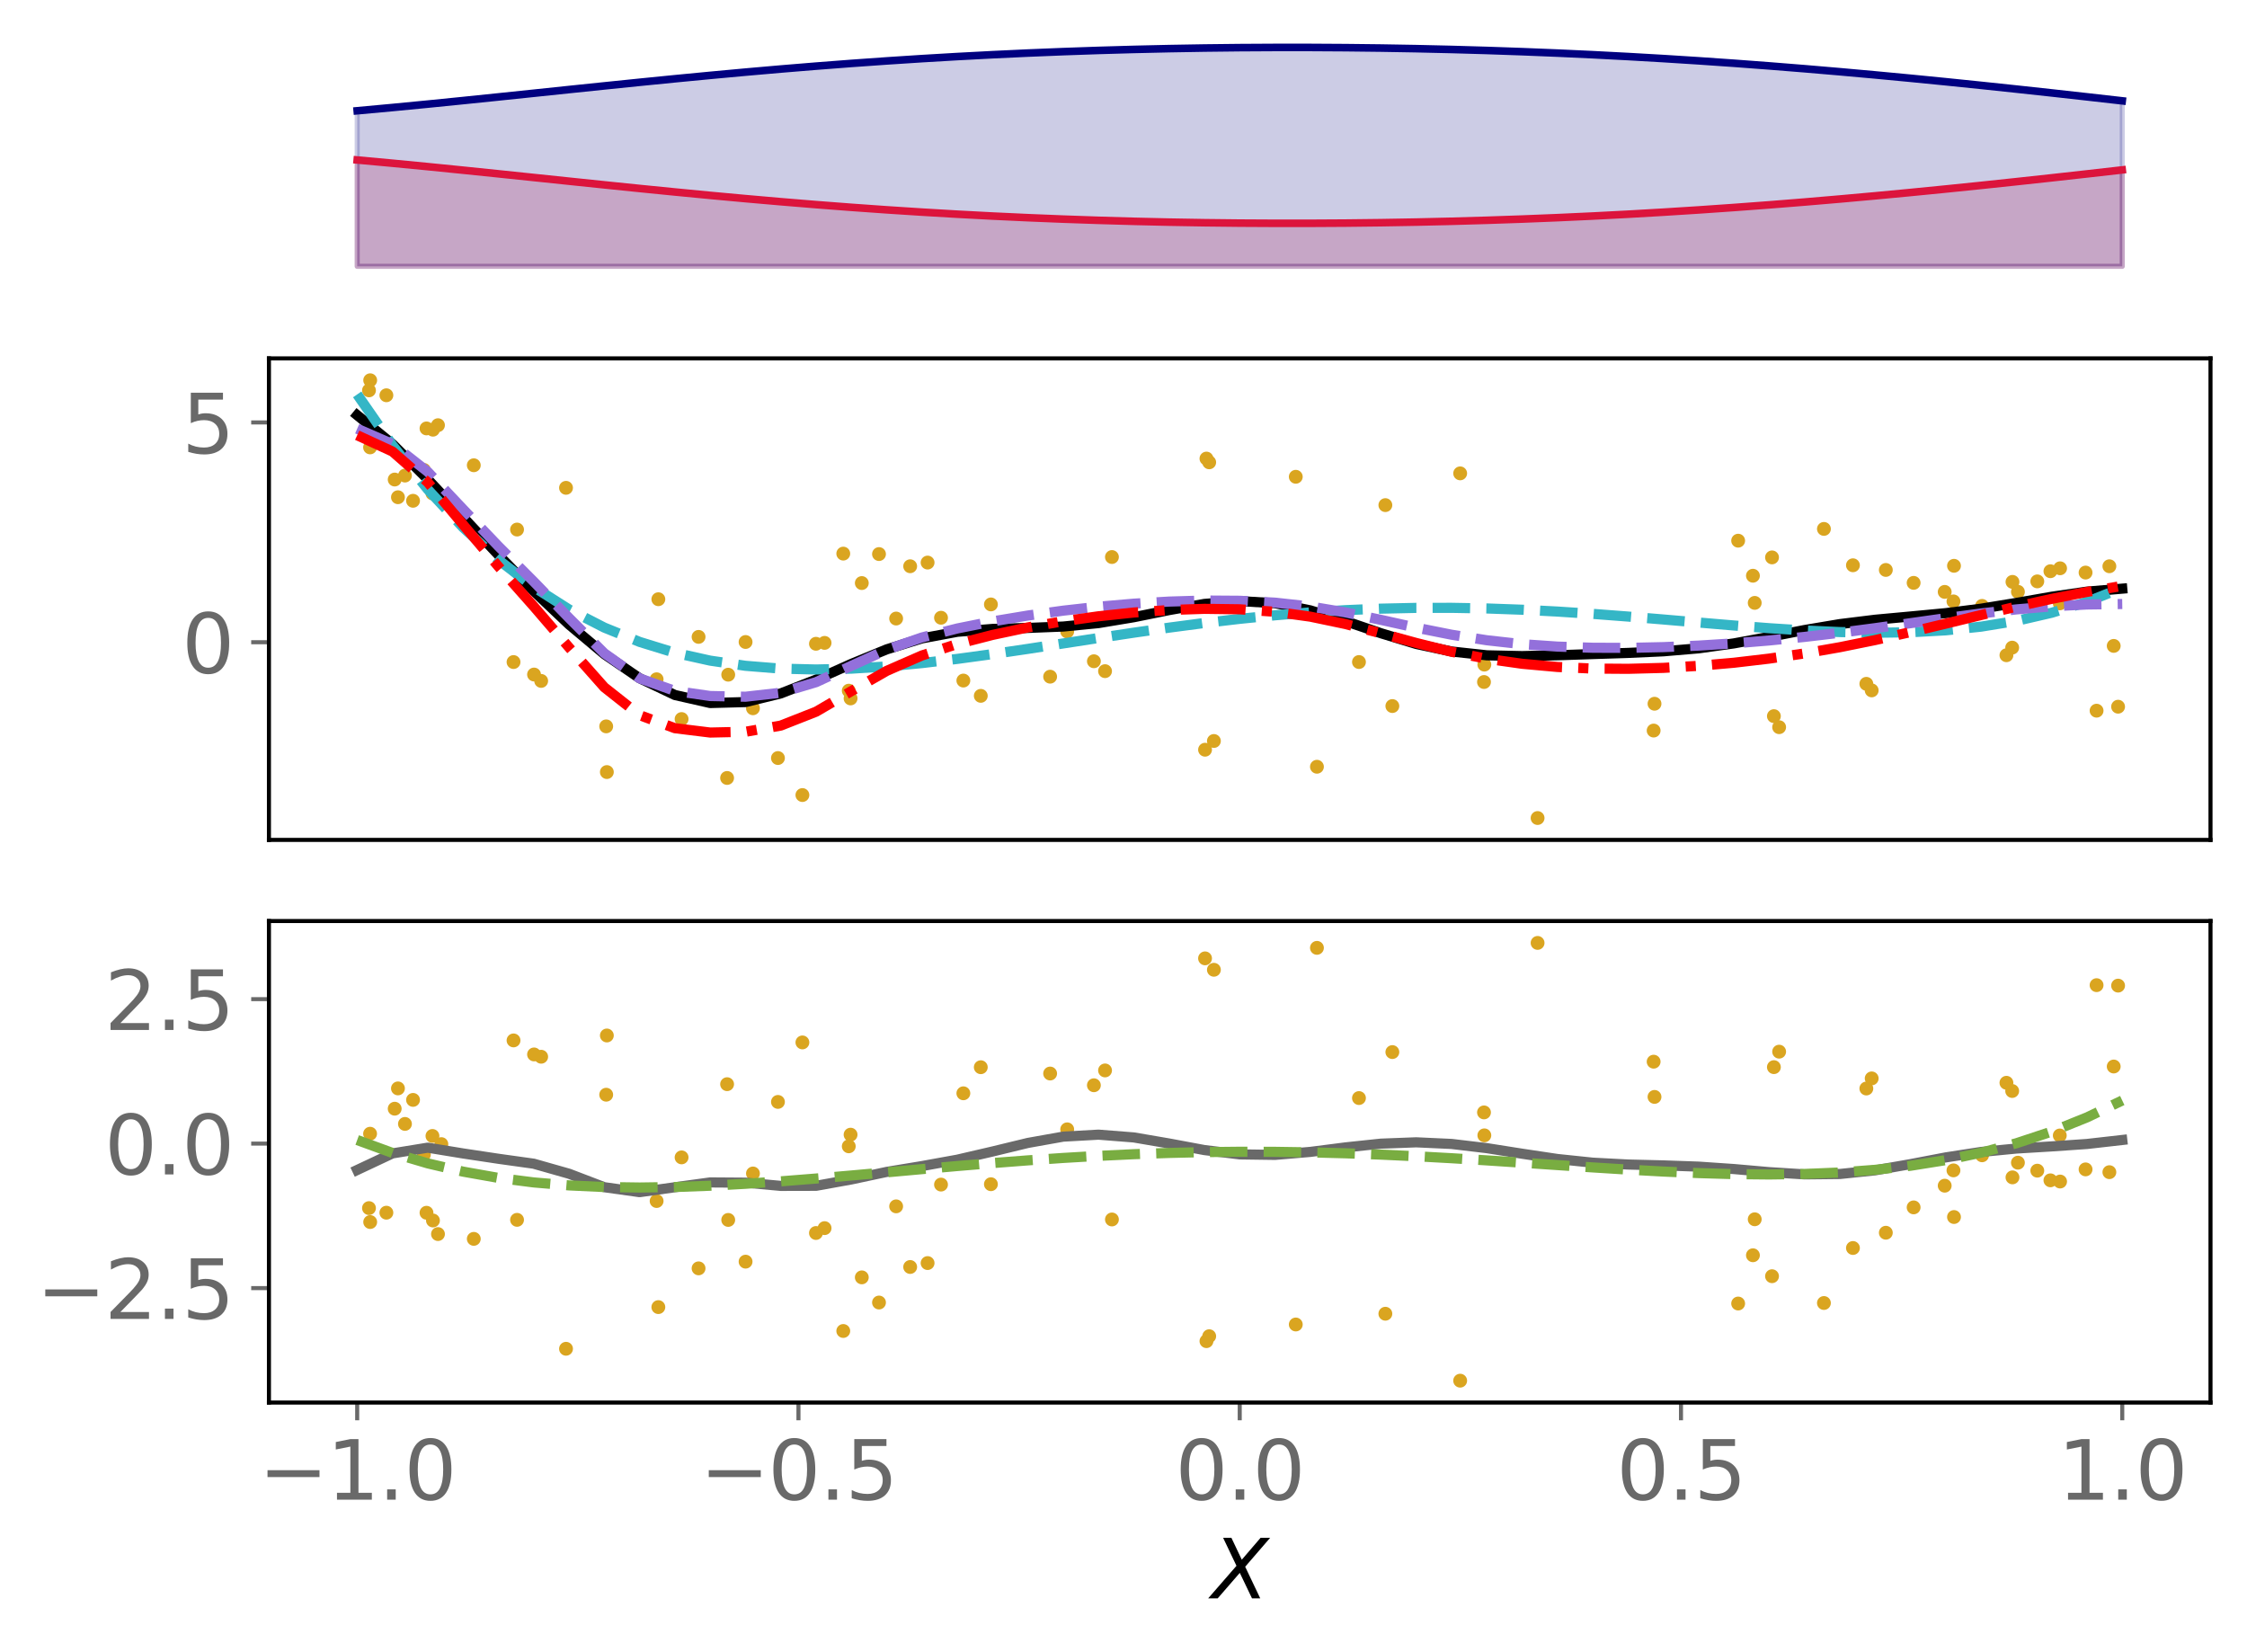 <?xml version="1.0" encoding="utf-8" standalone="no"?>
<!DOCTYPE svg PUBLIC "-//W3C//DTD SVG 1.1//EN"
  "http://www.w3.org/Graphics/SVG/1.1/DTD/svg11.dtd">
<svg xmlns:xlink="http://www.w3.org/1999/xlink" width="443.262pt" height="325.85pt" viewBox="0 0 443.262 325.85" xmlns="http://www.w3.org/2000/svg" version="1.1">
 <defs>
  <style type="text/css">*{stroke-linejoin: round; stroke-linecap: butt}</style>
 </defs>
 <g id="figure_1">
  <g id="patch_1">
   <path d="M 0 325.85 
L 443.262 325.85 
L 443.262 0 
L 0 0 
z
" style="fill: #ffffff"/>
  </g>
  <g id="axes_1">
   <g id="patch_2">
    <path d="M 53.053 54.696 
L 436.062 54.696 
L 436.062 7.2 
L 53.053 7.2 
z
" style="fill: #ffffff"/>
   </g>
   <g id="PolyCollection_1">
    <defs>
     <path id="m3c79cd706c" d="M 70.462 -273.313 
L 70.462 -294.292 
L 77.426 -293.651 
L 84.39 -292.977 
L 91.353 -292.279 
L 98.317 -291.562 
L 105.281 -290.836 
L 112.245 -290.108 
L 119.209 -289.384 
L 126.173 -288.672 
L 133.136 -287.979 
L 140.1 -287.308 
L 147.064 -286.667 
L 154.028 -286.058 
L 160.992 -285.485 
L 167.956 -284.951 
L 174.919 -284.457 
L 181.883 -284.006 
L 188.847 -283.597 
L 195.811 -283.23 
L 202.775 -282.907 
L 209.738 -282.625 
L 216.702 -282.386 
L 223.666 -282.188 
L 230.63 -282.031 
L 237.594 -281.914 
L 244.558 -281.837 
L 251.521 -281.8 
L 258.485 -281.801 
L 265.449 -281.841 
L 272.413 -281.921 
L 279.377 -282.04 
L 286.34 -282.198 
L 293.304 -282.396 
L 300.268 -282.634 
L 307.232 -282.913 
L 314.196 -283.233 
L 321.159 -283.593 
L 328.123 -283.995 
L 335.087 -284.436 
L 342.051 -284.918 
L 349.015 -285.438 
L 355.979 -285.996 
L 362.942 -286.59 
L 369.906 -287.218 
L 376.87 -287.877 
L 383.834 -288.564 
L 390.798 -289.277 
L 397.762 -290.014 
L 404.725 -290.77 
L 411.689 -291.544 
L 418.653 -292.334 
L 418.653 -273.313 
L 418.653 -273.313 
L 411.689 -273.313 
L 404.725 -273.313 
L 397.762 -273.313 
L 390.798 -273.313 
L 383.834 -273.313 
L 376.87 -273.313 
L 369.906 -273.313 
L 362.942 -273.313 
L 355.979 -273.313 
L 349.015 -273.313 
L 342.051 -273.313 
L 335.087 -273.313 
L 328.123 -273.313 
L 321.159 -273.313 
L 314.196 -273.313 
L 307.232 -273.313 
L 300.268 -273.313 
L 293.304 -273.313 
L 286.34 -273.313 
L 279.377 -273.313 
L 272.413 -273.313 
L 265.449 -273.313 
L 258.485 -273.313 
L 251.521 -273.313 
L 244.558 -273.313 
L 237.594 -273.313 
L 230.63 -273.313 
L 223.666 -273.313 
L 216.702 -273.313 
L 209.738 -273.313 
L 202.775 -273.313 
L 195.811 -273.313 
L 188.847 -273.313 
L 181.883 -273.313 
L 174.919 -273.313 
L 167.956 -273.313 
L 160.992 -273.313 
L 154.028 -273.313 
L 147.064 -273.313 
L 140.1 -273.313 
L 133.136 -273.313 
L 126.173 -273.313 
L 119.209 -273.313 
L 112.245 -273.313 
L 105.281 -273.313 
L 98.317 -273.313 
L 91.353 -273.313 
L 84.39 -273.313 
L 77.426 -273.313 
L 70.462 -273.313 
z
" style="stroke: #dc143c; stroke-opacity: 0.2"/>
    </defs>
    <g clip-path="url(#p46ca009228)">
     <use xlink:href="#m3c79cd706c" x="0" y="325.85" style="fill: #dc143c; fill-opacity: 0.2; stroke: #dc143c; stroke-opacity: 0.2"/>
    </g>
   </g>
   <g id="PolyCollection_2">
    <defs>
     <path id="m4673aa61aa" d="M 70.462 -273.313 
L 70.462 -303.999 
L 77.426 -304.64 
L 84.39 -305.313 
L 91.353 -306.012 
L 98.317 -306.728 
L 105.281 -307.454 
L 112.245 -308.183 
L 119.209 -308.906 
L 126.173 -309.618 
L 133.136 -310.312 
L 140.1 -310.982 
L 147.064 -311.624 
L 154.028 -312.233 
L 160.992 -312.806 
L 167.956 -313.34 
L 174.919 -313.833 
L 181.883 -314.285 
L 188.847 -314.694 
L 195.811 -315.06 
L 202.775 -315.384 
L 209.738 -315.665 
L 216.702 -315.904 
L 223.666 -316.102 
L 230.63 -316.259 
L 237.594 -316.376 
L 244.558 -316.453 
L 251.521 -316.491 
L 258.485 -316.49 
L 265.449 -316.449 
L 272.413 -316.37 
L 279.377 -316.251 
L 286.34 -316.093 
L 293.304 -315.895 
L 300.268 -315.656 
L 307.232 -315.377 
L 314.196 -315.058 
L 321.159 -314.697 
L 328.123 -314.296 
L 335.087 -313.854 
L 342.051 -313.373 
L 349.015 -312.852 
L 355.979 -312.294 
L 362.942 -311.7 
L 369.906 -311.073 
L 376.87 -310.414 
L 383.834 -309.727 
L 390.798 -309.013 
L 397.762 -308.277 
L 404.725 -307.521 
L 411.689 -306.746 
L 418.653 -305.957 
L 418.653 -273.313 
L 418.653 -273.313 
L 411.689 -273.313 
L 404.725 -273.313 
L 397.762 -273.313 
L 390.798 -273.313 
L 383.834 -273.313 
L 376.87 -273.313 
L 369.906 -273.313 
L 362.942 -273.313 
L 355.979 -273.313 
L 349.015 -273.313 
L 342.051 -273.313 
L 335.087 -273.313 
L 328.123 -273.313 
L 321.159 -273.313 
L 314.196 -273.313 
L 307.232 -273.313 
L 300.268 -273.313 
L 293.304 -273.313 
L 286.34 -273.313 
L 279.377 -273.313 
L 272.413 -273.313 
L 265.449 -273.313 
L 258.485 -273.313 
L 251.521 -273.313 
L 244.558 -273.313 
L 237.594 -273.313 
L 230.63 -273.313 
L 223.666 -273.313 
L 216.702 -273.313 
L 209.738 -273.313 
L 202.775 -273.313 
L 195.811 -273.313 
L 188.847 -273.313 
L 181.883 -273.313 
L 174.919 -273.313 
L 167.956 -273.313 
L 160.992 -273.313 
L 154.028 -273.313 
L 147.064 -273.313 
L 140.1 -273.313 
L 133.136 -273.313 
L 126.173 -273.313 
L 119.209 -273.313 
L 112.245 -273.313 
L 105.281 -273.313 
L 98.317 -273.313 
L 91.353 -273.313 
L 84.39 -273.313 
L 77.426 -273.313 
L 70.462 -273.313 
z
" style="stroke: #000080; stroke-opacity: 0.2"/>
    </defs>
    <g clip-path="url(#p46ca009228)">
     <use xlink:href="#m4673aa61aa" x="0" y="325.85" style="fill: #000080; fill-opacity: 0.2; stroke: #000080; stroke-opacity: 0.2"/>
    </g>
   </g>
   <g id="matplotlib.axis_1"/>
   <g id="matplotlib.axis_2"/>
   <g id="line2d_1">
    <path d="M 70.462 31.558 
L 77.426 32.199 
L 84.39 32.873 
L 91.353 33.571 
L 98.317 34.288 
L 105.281 35.014 
L 112.245 35.742 
L 119.209 36.466 
L 126.173 37.178 
L 133.136 37.871 
L 140.1 38.542 
L 147.064 39.183 
L 154.028 39.792 
L 160.992 40.365 
L 167.956 40.899 
L 174.919 41.393 
L 181.883 41.844 
L 188.847 42.253 
L 195.811 42.62 
L 202.775 42.943 
L 209.738 43.225 
L 216.702 43.464 
L 223.666 43.662 
L 230.63 43.819 
L 237.594 43.936 
L 244.558 44.013 
L 251.521 44.05 
L 258.485 44.049 
L 265.449 44.009 
L 272.413 43.929 
L 279.377 43.81 
L 286.34 43.652 
L 293.304 43.454 
L 300.268 43.216 
L 307.232 42.937 
L 314.196 42.617 
L 321.159 42.257 
L 328.123 41.855 
L 335.087 41.414 
L 342.051 40.932 
L 349.015 40.412 
L 355.979 39.854 
L 362.942 39.26 
L 369.906 38.632 
L 376.87 37.973 
L 383.834 37.286 
L 390.798 36.573 
L 397.762 35.836 
L 404.725 35.08 
L 411.689 34.306 
L 418.653 33.516 
" clip-path="url(#p46ca009228)" style="fill: none; stroke: #dc143c; stroke-width: 1.5; stroke-linecap: square"/>
   </g>
   <g id="line2d_2">
    <path d="M 70.462 21.851 
L 77.426 21.21 
L 84.39 20.537 
L 91.353 19.838 
L 98.317 19.122 
L 105.281 18.396 
L 112.245 17.667 
L 119.209 16.944 
L 126.173 16.232 
L 133.136 15.538 
L 140.1 14.868 
L 147.064 14.226 
L 154.028 13.617 
L 160.992 13.044 
L 167.956 12.51 
L 174.919 12.017 
L 181.883 11.565 
L 188.847 11.156 
L 195.811 10.79 
L 202.775 10.466 
L 209.738 10.185 
L 216.702 9.946 
L 223.666 9.748 
L 230.63 9.591 
L 237.594 9.474 
L 244.558 9.397 
L 251.521 9.359 
L 258.485 9.36 
L 265.449 9.401 
L 272.413 9.48 
L 279.377 9.599 
L 286.34 9.757 
L 293.304 9.955 
L 300.268 10.194 
L 307.232 10.473 
L 314.196 10.792 
L 321.159 11.153 
L 328.123 11.554 
L 335.087 11.996 
L 342.051 12.477 
L 349.015 12.998 
L 355.979 13.556 
L 362.942 14.15 
L 369.906 14.777 
L 376.87 15.436 
L 383.834 16.123 
L 390.798 16.837 
L 397.762 17.573 
L 404.725 18.329 
L 411.689 19.104 
L 418.653 19.893 
" clip-path="url(#p46ca009228)" style="fill: none; stroke: #000080; stroke-width: 1.5; stroke-linecap: square"/>
   </g>
  </g>
  <g id="axes_2">
   <g id="patch_3">
    <path d="M 53.053 165.688 
L 436.062 165.688 
L 436.062 70.696 
L 53.053 70.696 
z
" style="fill: #ffffff"/>
   </g>
   <g id="PathCollection_1">
    <defs>
     <path id="mdc84026b49" d="M 0 0.866 
C 0.23 0.866 0.45 0.775 0.612 0.612 
C 0.775 0.45 0.866 0.23 0.866 0 
C 0.866 -0.23 0.775 -0.45 0.612 -0.612 
C 0.45 -0.775 0.23 -0.866 0 -0.866 
C -0.23 -0.866 -0.45 -0.775 -0.612 -0.612 
C -0.775 -0.45 -0.866 -0.23 -0.866 0 
C -0.866 0.23 -0.775 0.45 -0.612 0.612 
C -0.45 0.775 -0.23 0.866 0 0.866 
z
" style="stroke: #daa520"/>
    </defs>
    <g clip-path="url(#p7a0ba9c9a8)">
     <use xlink:href="#mdc84026b49" x="365.527" y="111.51" style="fill: #daa520; stroke: #daa520"/>
     <use xlink:href="#mdc84026b49" x="182.985" y="110.977" style="fill: #daa520; stroke: #daa520"/>
     <use xlink:href="#mdc84026b49" x="345.798" y="113.573" style="fill: #daa520; stroke: #daa520"/>
     <use xlink:href="#mdc84026b49" x="73.006" y="88.254" style="fill: #daa520; stroke: #daa520"/>
     <use xlink:href="#mdc84026b49" x="106.756" y="134.324" style="fill: #daa520; stroke: #daa520"/>
     <use xlink:href="#mdc84026b49" x="368.171" y="134.896" style="fill: #daa520; stroke: #daa520"/>
     <use xlink:href="#mdc84026b49" x="147.079" y="126.645" style="fill: #daa520; stroke: #daa520"/>
     <use xlink:href="#mdc84026b49" x="85.31" y="97.335" style="fill: #daa520; stroke: #daa520"/>
     <use xlink:href="#mdc84026b49" x="217.991" y="132.397" style="fill: #daa520; stroke: #daa520"/>
     <use xlink:href="#mdc84026b49" x="390.998" y="119.524" style="fill: #daa520; stroke: #daa520"/>
     <use xlink:href="#mdc84026b49" x="349.565" y="109.955" style="fill: #daa520; stroke: #daa520"/>
     <use xlink:href="#mdc84026b49" x="396.94" y="127.758" style="fill: #daa520; stroke: #daa520"/>
     <use xlink:href="#mdc84026b49" x="292.814" y="131.106" style="fill: #daa520; stroke: #daa520"/>
     <use xlink:href="#mdc84026b49" x="78.503" y="98.088" style="fill: #daa520; stroke: #daa520"/>
     <use xlink:href="#mdc84026b49" x="137.807" y="125.637" style="fill: #daa520; stroke: #daa520"/>
     <use xlink:href="#mdc84026b49" x="207.157" y="133.487" style="fill: #daa520; stroke: #daa520"/>
     <use xlink:href="#mdc84026b49" x="273.289" y="99.643" style="fill: #daa520; stroke: #daa520"/>
     <use xlink:href="#mdc84026b49" x="81.479" y="98.79" style="fill: #daa520; stroke: #daa520"/>
     <use xlink:href="#mdc84026b49" x="119.584" y="143.288" style="fill: #daa520; stroke: #daa520"/>
     <use xlink:href="#mdc84026b49" x="239.463" y="146.173" style="fill: #daa520; stroke: #daa520"/>
     <use xlink:href="#mdc84026b49" x="385.357" y="118.638" style="fill: #daa520; stroke: #daa520"/>
     <use xlink:href="#mdc84026b49" x="342.883" y="106.66" style="fill: #daa520; stroke: #daa520"/>
     <use xlink:href="#mdc84026b49" x="359.802" y="104.337" style="fill: #daa520; stroke: #daa520"/>
     <use xlink:href="#mdc84026b49" x="350.968" y="143.45" style="fill: #daa520; stroke: #daa520"/>
     <use xlink:href="#mdc84026b49" x="411.417" y="112.95" style="fill: #daa520; stroke: #daa520"/>
     <use xlink:href="#mdc84026b49" x="72.789" y="77.007" style="fill: #daa520; stroke: #daa520"/>
     <use xlink:href="#mdc84026b49" x="398.071" y="116.742" style="fill: #daa520; stroke: #daa520"/>
     <use xlink:href="#mdc84026b49" x="404.484" y="112.682" style="fill: #daa520; stroke: #daa520"/>
     <use xlink:href="#mdc84026b49" x="85.408" y="84.764" style="fill: #daa520; stroke: #daa520"/>
     <use xlink:href="#mdc84026b49" x="73.027" y="75.014" style="fill: #daa520; stroke: #daa520"/>
     <use xlink:href="#mdc84026b49" x="129.53" y="133.999" style="fill: #daa520; stroke: #daa520"/>
     <use xlink:href="#mdc84026b49" x="77.861" y="94.597" style="fill: #daa520; stroke: #daa520"/>
     <use xlink:href="#mdc84026b49" x="416.969" y="127.414" style="fill: #daa520; stroke: #daa520"/>
     <use xlink:href="#mdc84026b49" x="349.933" y="141.271" style="fill: #daa520; stroke: #daa520"/>
     <use xlink:href="#mdc84026b49" x="416.113" y="111.704" style="fill: #daa520; stroke: #daa520"/>
     <use xlink:href="#mdc84026b49" x="288.044" y="93.378" style="fill: #daa520; stroke: #daa520"/>
     <use xlink:href="#mdc84026b49" x="383.628" y="116.761" style="fill: #daa520; stroke: #daa520"/>
     <use xlink:href="#mdc84026b49" x="162.664" y="126.819" style="fill: #daa520; stroke: #daa520"/>
     <use xlink:href="#mdc84026b49" x="143.434" y="153.466" style="fill: #daa520; stroke: #daa520"/>
     <use xlink:href="#mdc84026b49" x="268.081" y="130.596" style="fill: #daa520; stroke: #daa520"/>
     <use xlink:href="#mdc84026b49" x="148.536" y="139.719" style="fill: #daa520; stroke: #daa520"/>
     <use xlink:href="#mdc84026b49" x="179.548" y="111.704" style="fill: #daa520; stroke: #daa520"/>
     <use xlink:href="#mdc84026b49" x="79.886" y="93.814" style="fill: #daa520; stroke: #daa520"/>
     <use xlink:href="#mdc84026b49" x="93.464" y="91.78" style="fill: #daa520; stroke: #daa520"/>
     <use xlink:href="#mdc84026b49" x="210.524" y="124.57" style="fill: #daa520; stroke: #daa520"/>
     <use xlink:href="#mdc84026b49" x="346.15" y="118.929" style="fill: #daa520; stroke: #daa520"/>
     <use xlink:href="#mdc84026b49" x="129.872" y="118.206" style="fill: #daa520; stroke: #daa520"/>
     <use xlink:href="#mdc84026b49" x="396.998" y="114.786" style="fill: #daa520; stroke: #daa520"/>
     <use xlink:href="#mdc84026b49" x="395.805" y="129.256" style="fill: #daa520; stroke: #daa520"/>
     <use xlink:href="#mdc84026b49" x="303.318" y="161.37" style="fill: #daa520; stroke: #daa520"/>
     <use xlink:href="#mdc84026b49" x="195.476" y="119.233" style="fill: #daa520; stroke: #daa520"/>
     <use xlink:href="#mdc84026b49" x="167.435" y="136.248" style="fill: #daa520; stroke: #daa520"/>
     <use xlink:href="#mdc84026b49" x="326.211" y="144.116" style="fill: #daa520; stroke: #daa520"/>
     <use xlink:href="#mdc84026b49" x="160.962" y="126.997" style="fill: #daa520; stroke: #daa520"/>
     <use xlink:href="#mdc84026b49" x="134.455" y="141.845" style="fill: #daa520; stroke: #daa520"/>
     <use xlink:href="#mdc84026b49" x="413.589" y="140.196" style="fill: #daa520; stroke: #daa520"/>
     <use xlink:href="#mdc84026b49" x="238.537" y="91.2" style="fill: #daa520; stroke: #daa520"/>
     <use xlink:href="#mdc84026b49" x="170.006" y="115.018" style="fill: #daa520; stroke: #daa520"/>
     <use xlink:href="#mdc84026b49" x="193.478" y="137.268" style="fill: #daa520; stroke: #daa520"/>
     <use xlink:href="#mdc84026b49" x="173.399" y="109.299" style="fill: #daa520; stroke: #daa520"/>
     <use xlink:href="#mdc84026b49" x="76.221" y="77.973" style="fill: #daa520; stroke: #daa520"/>
     <use xlink:href="#mdc84026b49" x="406.33" y="119.026" style="fill: #daa520; stroke: #daa520"/>
     <use xlink:href="#mdc84026b49" x="372.014" y="112.431" style="fill: #daa520; stroke: #daa520"/>
     <use xlink:href="#mdc84026b49" x="237.996" y="90.462" style="fill: #daa520; stroke: #daa520"/>
     <use xlink:href="#mdc84026b49" x="84.136" y="84.514" style="fill: #daa520; stroke: #daa520"/>
     <use xlink:href="#mdc84026b49" x="167.792" y="137.777" style="fill: #daa520; stroke: #daa520"/>
     <use xlink:href="#mdc84026b49" x="111.658" y="96.233" style="fill: #daa520; stroke: #daa520"/>
     <use xlink:href="#mdc84026b49" x="417.832" y="139.41" style="fill: #daa520; stroke: #daa520"/>
     <use xlink:href="#mdc84026b49" x="166.351" y="109.21" style="fill: #daa520; stroke: #daa520"/>
     <use xlink:href="#mdc84026b49" x="237.718" y="147.895" style="fill: #daa520; stroke: #daa520"/>
     <use xlink:href="#mdc84026b49" x="326.383" y="138.825" style="fill: #daa520; stroke: #daa520"/>
     <use xlink:href="#mdc84026b49" x="87.065" y="98.161" style="fill: #daa520; stroke: #daa520"/>
     <use xlink:href="#mdc84026b49" x="255.617" y="94.053" style="fill: #daa520; stroke: #daa520"/>
     <use xlink:href="#mdc84026b49" x="176.781" y="122.018" style="fill: #daa520; stroke: #daa520"/>
     <use xlink:href="#mdc84026b49" x="185.632" y="121.861" style="fill: #daa520; stroke: #daa520"/>
     <use xlink:href="#mdc84026b49" x="377.498" y="114.98" style="fill: #daa520; stroke: #daa520"/>
     <use xlink:href="#mdc84026b49" x="369.225" y="136.192" style="fill: #daa520; stroke: #daa520"/>
     <use xlink:href="#mdc84026b49" x="119.714" y="152.303" style="fill: #daa520; stroke: #daa520"/>
     <use xlink:href="#mdc84026b49" x="153.465" y="149.537" style="fill: #daa520; stroke: #daa520"/>
     <use xlink:href="#mdc84026b49" x="406.39" y="112.105" style="fill: #daa520; stroke: #daa520"/>
     <use xlink:href="#mdc84026b49" x="86.4" y="83.877" style="fill: #daa520; stroke: #daa520"/>
     <use xlink:href="#mdc84026b49" x="215.79" y="130.442" style="fill: #daa520; stroke: #daa520"/>
     <use xlink:href="#mdc84026b49" x="190.041" y="134.252" style="fill: #daa520; stroke: #daa520"/>
     <use xlink:href="#mdc84026b49" x="143.656" y="133.096" style="fill: #daa520; stroke: #daa520"/>
     <use xlink:href="#mdc84026b49" x="105.349" y="133.063" style="fill: #daa520; stroke: #daa520"/>
     <use xlink:href="#mdc84026b49" x="259.79" y="151.254" style="fill: #daa520; stroke: #daa520"/>
     <use xlink:href="#mdc84026b49" x="292.745" y="134.538" style="fill: #daa520; stroke: #daa520"/>
     <use xlink:href="#mdc84026b49" x="219.349" y="109.883" style="fill: #daa520; stroke: #daa520"/>
     <use xlink:href="#mdc84026b49" x="83.621" y="92.699" style="fill: #daa520; stroke: #daa520"/>
     <use xlink:href="#mdc84026b49" x="401.893" y="114.687" style="fill: #daa520; stroke: #daa520"/>
     <use xlink:href="#mdc84026b49" x="158.29" y="156.837" style="fill: #daa520; stroke: #daa520"/>
     <use xlink:href="#mdc84026b49" x="101.304" y="130.601" style="fill: #daa520; stroke: #daa520"/>
     <use xlink:href="#mdc84026b49" x="274.669" y="139.282" style="fill: #daa520; stroke: #daa520"/>
     <use xlink:href="#mdc84026b49" x="101.998" y="104.462" style="fill: #daa520; stroke: #daa520"/>
     <use xlink:href="#mdc84026b49" x="385.462" y="111.614" style="fill: #daa520; stroke: #daa520"/>
    </g>
   </g>
   <g id="matplotlib.axis_3"/>
   <g id="matplotlib.axis_4">
    <g id="ytick_1">
     <g id="line2d_3">
      <defs>
       <path id="m55d0211288" d="M 0 0 
L -3.5 0 
" style="stroke: #696969; stroke-width: 0.8"/>
      </defs>
      <g>
       <use xlink:href="#m55d0211288" x="53.053" y="126.689" style="fill: #696969; stroke: #696969; stroke-width: 0.8"/>
      </g>
     </g>
     <g id="text_1">
      <!-- 0 -->
      <g style="fill: #696969" transform="translate(35.873 132.767) scale(0.16 -0.16)">
       <defs>
        <path id="DejaVuSans-30" d="M 2034 4250 
Q 1547 4250 1301 3770 
Q 1056 3291 1056 2328 
Q 1056 1369 1301 889 
Q 1547 409 2034 409 
Q 2525 409 2770 889 
Q 3016 1369 3016 2328 
Q 3016 3291 2770 3770 
Q 2525 4250 2034 4250 
z
M 2034 4750 
Q 2819 4750 3233 4129 
Q 3647 3509 3647 2328 
Q 3647 1150 3233 529 
Q 2819 -91 2034 -91 
Q 1250 -91 836 529 
Q 422 1150 422 2328 
Q 422 3509 836 4129 
Q 1250 4750 2034 4750 
z
" transform="scale(0.016)"/>
       </defs>
       <use xlink:href="#DejaVuSans-30"/>
      </g>
     </g>
    </g>
    <g id="ytick_2">
     <g id="line2d_4">
      <g>
       <use xlink:href="#m55d0211288" x="53.053" y="83.337" style="fill: #696969; stroke: #696969; stroke-width: 0.8"/>
      </g>
     </g>
     <g id="text_2">
      <!-- 5 -->
      <g style="fill: #696969" transform="translate(35.873 89.416) scale(0.16 -0.16)">
       <defs>
        <path id="DejaVuSans-35" d="M 691 4666 
L 3169 4666 
L 3169 4134 
L 1269 4134 
L 1269 2991 
Q 1406 3038 1543 3061 
Q 1681 3084 1819 3084 
Q 2600 3084 3056 2656 
Q 3513 2228 3513 1497 
Q 3513 744 3044 326 
Q 2575 -91 1722 -91 
Q 1428 -91 1123 -41 
Q 819 9 494 109 
L 494 744 
Q 775 591 1075 516 
Q 1375 441 1709 441 
Q 2250 441 2565 725 
Q 2881 1009 2881 1497 
Q 2881 1984 2565 2268 
Q 2250 2553 1709 2553 
Q 1456 2553 1204 2497 
Q 953 2441 691 2322 
L 691 4666 
z
" transform="scale(0.016)"/>
       </defs>
       <use xlink:href="#DejaVuSans-35"/>
      </g>
     </g>
    </g>
   </g>
   <g id="line2d_5">
    <path d="M 70.462 81.906 
L 77.426 87.603 
L 84.39 94.553 
L 91.353 102.021 
L 98.317 109.471 
L 105.281 116.593 
L 112.245 123.19 
L 119.209 129.034 
L 126.173 133.795 
L 133.136 137.103 
L 140.1 138.684 
L 147.064 138.496 
L 154.028 136.789 
L 160.992 134.064 
L 167.956 130.96 
L 174.919 128.097 
L 181.883 125.929 
L 188.847 124.629 
L 195.811 124.066 
L 202.775 123.87 
L 209.738 123.597 
L 216.702 122.916 
L 223.666 121.757 
L 230.63 120.35 
L 237.594 119.133 
L 244.558 118.577 
L 251.521 118.992 
L 258.485 120.405 
L 265.449 122.54 
L 272.413 124.918 
L 279.377 127.033 
L 286.34 128.52 
L 293.304 129.271 
L 300.268 129.427 
L 307.232 129.263 
L 314.196 129.026 
L 321.159 128.8 
L 328.123 128.483 
L 335.087 127.894 
L 342.051 126.922 
L 349.015 125.64 
L 355.979 124.284 
L 362.942 123.115 
L 369.906 122.255 
L 376.87 121.613 
L 383.834 120.955 
L 390.798 120.074 
L 397.762 118.936 
L 404.725 117.72 
L 411.689 116.711 
L 418.653 116.122 
" clip-path="url(#p7a0ba9c9a8)" style="fill: none; stroke: #000000; stroke-width: 2; stroke-linecap: square"/>
   </g>
   <g id="line2d_6">
    <path d="M 70.462 77.803 
L 77.426 87.839 
L 84.39 96.555 
L 91.353 104.053 
L 98.317 110.433 
L 105.281 115.79 
L 112.245 120.217 
L 119.209 123.801 
L 126.173 126.627 
L 133.136 128.775 
L 140.1 130.322 
L 147.064 131.341 
L 154.028 131.902 
L 160.992 132.069 
L 167.956 131.904 
L 174.919 131.465 
L 181.883 130.807 
L 188.847 129.98 
L 195.811 129.03 
L 202.775 128.001 
L 209.738 126.931 
L 216.702 125.856 
L 223.666 124.807 
L 230.63 123.812 
L 237.594 122.896 
L 244.558 122.078 
L 251.521 121.376 
L 258.485 120.801 
L 265.449 120.363 
L 272.413 120.068 
L 279.377 119.915 
L 286.34 119.905 
L 293.304 120.029 
L 300.268 120.279 
L 307.232 120.64 
L 314.196 121.096 
L 321.159 121.626 
L 328.123 122.204 
L 335.087 122.801 
L 342.051 123.387 
L 349.015 123.923 
L 355.979 124.371 
L 362.942 124.686 
L 369.906 124.822 
L 376.87 124.727 
L 383.834 124.345 
L 390.798 123.619 
L 397.762 122.486 
L 404.725 120.879 
L 411.689 118.728 
L 418.653 115.96 
" clip-path="url(#p7a0ba9c9a8)" style="fill: none; stroke-dasharray: 7.4,3.2; stroke-dashoffset: 0; stroke: #34b6c6; stroke-width: 2"/>
   </g>
   <g id="line2d_7">
    <path d="M 70.462 84.578 
L 77.426 87.605 
L 84.39 93.076 
L 91.353 100.448 
L 98.317 107.75 
L 105.281 114.723 
L 112.245 121.896 
L 119.209 128.864 
L 126.173 133.822 
L 133.136 136.294 
L 140.1 137.302 
L 147.064 137.44 
L 154.028 136.654 
L 160.992 134.568 
L 167.956 131.345 
L 174.919 128.158 
L 181.883 125.749 
L 188.847 123.978 
L 195.811 122.579 
L 202.775 121.422 
L 209.738 120.463 
L 216.702 119.685 
L 223.666 119.085 
L 230.63 118.671 
L 237.594 118.465 
L 244.558 118.514 
L 251.521 118.884 
L 258.485 119.646 
L 265.449 120.812 
L 272.413 122.278 
L 279.377 123.819 
L 286.34 125.207 
L 293.304 126.302 
L 300.268 127.075 
L 307.232 127.552 
L 314.196 127.782 
L 321.159 127.806 
L 328.123 127.657 
L 335.087 127.356 
L 342.051 126.915 
L 349.015 126.342 
L 355.979 125.643 
L 362.942 124.827 
L 369.906 123.914 
L 376.87 122.936 
L 383.834 121.948 
L 390.798 121.016 
L 397.762 120.215 
L 404.725 119.608 
L 411.689 119.245 
L 418.653 119.151 
" clip-path="url(#p7a0ba9c9a8)" style="fill: none; stroke-dasharray: 7.4,3.2; stroke-dashoffset: 0; stroke: #9370db; stroke-width: 2"/>
   </g>
   <g id="line2d_8">
    <path d="M 70.462 85.862 
L 77.426 89.072 
L 84.39 95.162 
L 91.353 103.497 
L 98.317 111.745 
L 105.281 119.606 
L 112.245 127.707 
L 119.209 135.576 
L 126.173 141.077 
L 133.136 143.65 
L 140.1 144.507 
L 147.064 144.356 
L 154.028 143.132 
L 160.992 140.393 
L 167.956 136.333 
L 174.919 132.342 
L 181.883 129.299 
L 188.847 127.038 
L 195.811 125.246 
L 202.775 123.768 
L 209.738 122.549 
L 216.702 121.572 
L 223.666 120.831 
L 230.63 120.333 
L 237.594 120.103 
L 244.558 120.194 
L 251.521 120.682 
L 258.485 121.648 
L 265.449 123.106 
L 272.413 124.924 
L 279.377 126.838 
L 286.34 128.57 
L 293.304 129.952 
L 300.268 130.942 
L 307.232 131.571 
L 314.196 131.888 
L 321.159 131.937 
L 328.123 131.751 
L 335.087 131.348 
L 342.051 130.738 
L 349.015 129.921 
L 355.979 128.899 
L 362.942 127.674 
L 369.906 126.262 
L 376.87 124.694 
L 383.834 123.025 
L 390.798 121.326 
L 397.762 119.674 
L 404.725 118.139 
L 411.689 116.766 
L 418.653 115.577 
" clip-path="url(#p7a0ba9c9a8)" style="fill: none; stroke-dasharray: 12.8,3.2,2,3.2; stroke-dashoffset: 0; stroke: #ff0000; stroke-width: 2"/>
   </g>
   <g id="patch_4">
    <path d="M 53.053 165.688 
L 53.053 70.696 
" style="fill: none; stroke: #000000; stroke-width: 0.8; stroke-linejoin: miter; stroke-linecap: square"/>
   </g>
   <g id="patch_5">
    <path d="M 436.062 165.688 
L 436.062 70.696 
" style="fill: none; stroke: #000000; stroke-width: 0.8; stroke-linejoin: miter; stroke-linecap: square"/>
   </g>
   <g id="patch_6">
    <path d="M 53.053 165.688 
L 436.062 165.688 
" style="fill: none; stroke: #000000; stroke-width: 0.8; stroke-linejoin: miter; stroke-linecap: square"/>
   </g>
   <g id="patch_7">
    <path d="M 53.053 70.696 
L 436.062 70.696 
" style="fill: none; stroke: #000000; stroke-width: 0.8; stroke-linejoin: miter; stroke-linecap: square"/>
   </g>
  </g>
  <g id="axes_3">
   <g id="patch_8">
    <path d="M 53.053 276.68 
L 436.062 276.68 
L 436.062 181.688 
L 53.053 181.688 
z
" style="fill: #ffffff"/>
   </g>
   <g id="PathCollection_2">
    <g clip-path="url(#p381fe6ceb3)">
     <use xlink:href="#mdc84026b49" x="365.527" y="246.189" style="fill: #daa520; stroke: #daa520"/>
     <use xlink:href="#mdc84026b49" x="182.985" y="249.162" style="fill: #daa520; stroke: #daa520"/>
     <use xlink:href="#mdc84026b49" x="345.798" y="247.623" style="fill: #daa520; stroke: #daa520"/>
     <use xlink:href="#mdc84026b49" x="73.006" y="223.647" style="fill: #daa520; stroke: #daa520"/>
     <use xlink:href="#mdc84026b49" x="106.756" y="208.46" style="fill: #daa520; stroke: #daa520"/>
     <use xlink:href="#mdc84026b49" x="368.171" y="214.728" style="fill: #daa520; stroke: #daa520"/>
     <use xlink:href="#mdc84026b49" x="147.079" y="248.884" style="fill: #daa520; stroke: #daa520"/>
     <use xlink:href="#mdc84026b49" x="85.31" y="224.087" style="fill: #daa520; stroke: #daa520"/>
     <use xlink:href="#mdc84026b49" x="217.991" y="211.161" style="fill: #daa520; stroke: #daa520"/>
     <use xlink:href="#mdc84026b49" x="390.998" y="227.902" style="fill: #daa520; stroke: #daa520"/>
     <use xlink:href="#mdc84026b49" x="349.565" y="251.755" style="fill: #daa520; stroke: #daa520"/>
     <use xlink:href="#mdc84026b49" x="396.94" y="215.218" style="fill: #daa520; stroke: #daa520"/>
     <use xlink:href="#mdc84026b49" x="292.814" y="223.969" style="fill: #daa520; stroke: #daa520"/>
     <use xlink:href="#mdc84026b49" x="78.503" y="214.707" style="fill: #daa520; stroke: #daa520"/>
     <use xlink:href="#mdc84026b49" x="137.807" y="250.206" style="fill: #daa520; stroke: #daa520"/>
     <use xlink:href="#mdc84026b49" x="207.157" y="211.773" style="fill: #daa520; stroke: #daa520"/>
     <use xlink:href="#mdc84026b49" x="273.289" y="259.157" style="fill: #daa520; stroke: #daa520"/>
     <use xlink:href="#mdc84026b49" x="81.479" y="216.975" style="fill: #daa520; stroke: #daa520"/>
     <use xlink:href="#mdc84026b49" x="119.584" y="215.952" style="fill: #daa520; stroke: #daa520"/>
     <use xlink:href="#mdc84026b49" x="239.463" y="191.306" style="fill: #daa520; stroke: #daa520"/>
     <use xlink:href="#mdc84026b49" x="385.357" y="230.877" style="fill: #daa520; stroke: #daa520"/>
     <use xlink:href="#mdc84026b49" x="342.883" y="257.143" style="fill: #daa520; stroke: #daa520"/>
     <use xlink:href="#mdc84026b49" x="359.802" y="257.041" style="fill: #daa520; stroke: #daa520"/>
     <use xlink:href="#mdc84026b49" x="350.968" y="207.459" style="fill: #daa520; stroke: #daa520"/>
     <use xlink:href="#mdc84026b49" x="411.417" y="230.682" style="fill: #daa520; stroke: #daa520"/>
     <use xlink:href="#mdc84026b49" x="72.789" y="238.32" style="fill: #daa520; stroke: #daa520"/>
     <use xlink:href="#mdc84026b49" x="398.071" y="229.36" style="fill: #daa520; stroke: #daa520"/>
     <use xlink:href="#mdc84026b49" x="404.484" y="232.84" style="fill: #daa520; stroke: #daa520"/>
     <use xlink:href="#mdc84026b49" x="85.408" y="240.764" style="fill: #daa520; stroke: #daa520"/>
     <use xlink:href="#mdc84026b49" x="73.027" y="241.067" style="fill: #daa520; stroke: #daa520"/>
     <use xlink:href="#mdc84026b49" x="129.53" y="236.922" style="fill: #daa520; stroke: #daa520"/>
     <use xlink:href="#mdc84026b49" x="77.861" y="218.71" style="fill: #daa520; stroke: #daa520"/>
     <use xlink:href="#mdc84026b49" x="416.969" y="210.389" style="fill: #daa520; stroke: #daa520"/>
     <use xlink:href="#mdc84026b49" x="349.933" y="210.512" style="fill: #daa520; stroke: #daa520"/>
     <use xlink:href="#mdc84026b49" x="416.113" y="231.231" style="fill: #daa520; stroke: #daa520"/>
     <use xlink:href="#mdc84026b49" x="288.044" y="272.362" style="fill: #daa520; stroke: #daa520"/>
     <use xlink:href="#mdc84026b49" x="383.628" y="233.899" style="fill: #daa520; stroke: #daa520"/>
     <use xlink:href="#mdc84026b49" x="162.664" y="242.271" style="fill: #daa520; stroke: #daa520"/>
     <use xlink:href="#mdc84026b49" x="143.434" y="213.874" style="fill: #daa520; stroke: #daa520"/>
     <use xlink:href="#mdc84026b49" x="268.081" y="216.612" style="fill: #daa520; stroke: #daa520"/>
     <use xlink:href="#mdc84026b49" x="148.536" y="231.489" style="fill: #daa520; stroke: #daa520"/>
     <use xlink:href="#mdc84026b49" x="179.548" y="249.935" style="fill: #daa520; stroke: #daa520"/>
     <use xlink:href="#mdc84026b49" x="79.886" y="221.712" style="fill: #daa520; stroke: #daa520"/>
     <use xlink:href="#mdc84026b49" x="93.464" y="244.388" style="fill: #daa520; stroke: #daa520"/>
     <use xlink:href="#mdc84026b49" x="210.524" y="222.781" style="fill: #daa520; stroke: #daa520"/>
     <use xlink:href="#mdc84026b49" x="346.15" y="240.525" style="fill: #daa520; stroke: #daa520"/>
     <use xlink:href="#mdc84026b49" x="129.872" y="257.849" style="fill: #daa520; stroke: #daa520"/>
     <use xlink:href="#mdc84026b49" x="396.998" y="232.257" style="fill: #daa520; stroke: #daa520"/>
     <use xlink:href="#mdc84026b49" x="395.805" y="213.597" style="fill: #daa520; stroke: #daa520"/>
     <use xlink:href="#mdc84026b49" x="303.318" y="186.006" style="fill: #daa520; stroke: #daa520"/>
     <use xlink:href="#mdc84026b49" x="195.476" y="233.606" style="fill: #daa520; stroke: #daa520"/>
     <use xlink:href="#mdc84026b49" x="167.435" y="226.131" style="fill: #daa520; stroke: #daa520"/>
     <use xlink:href="#mdc84026b49" x="326.211" y="209.435" style="fill: #daa520; stroke: #daa520"/>
     <use xlink:href="#mdc84026b49" x="160.962" y="243.232" style="fill: #daa520; stroke: #daa520"/>
     <use xlink:href="#mdc84026b49" x="134.455" y="228.313" style="fill: #daa520; stroke: #daa520"/>
     <use xlink:href="#mdc84026b49" x="413.589" y="194.339" style="fill: #daa520; stroke: #daa520"/>
     <use xlink:href="#mdc84026b49" x="238.537" y="263.591" style="fill: #daa520; stroke: #daa520"/>
     <use xlink:href="#mdc84026b49" x="170.006" y="251.983" style="fill: #daa520; stroke: #daa520"/>
     <use xlink:href="#mdc84026b49" x="193.478" y="210.528" style="fill: #daa520; stroke: #daa520"/>
     <use xlink:href="#mdc84026b49" x="173.399" y="256.946" style="fill: #daa520; stroke: #daa520"/>
     <use xlink:href="#mdc84026b49" x="76.221" y="239.225" style="fill: #daa520; stroke: #daa520"/>
     <use xlink:href="#mdc84026b49" x="406.33" y="223.995" style="fill: #daa520; stroke: #daa520"/>
     <use xlink:href="#mdc84026b49" x="372.014" y="243.179" style="fill: #daa520; stroke: #daa520"/>
     <use xlink:href="#mdc84026b49" x="237.996" y="264.566" style="fill: #daa520; stroke: #daa520"/>
     <use xlink:href="#mdc84026b49" x="84.136" y="239.238" style="fill: #daa520; stroke: #daa520"/>
     <use xlink:href="#mdc84026b49" x="167.792" y="223.832" style="fill: #daa520; stroke: #daa520"/>
     <use xlink:href="#mdc84026b49" x="111.658" y="266.07" style="fill: #daa520; stroke: #daa520"/>
     <use xlink:href="#mdc84026b49" x="417.832" y="194.432" style="fill: #daa520; stroke: #daa520"/>
     <use xlink:href="#mdc84026b49" x="166.351" y="262.56" style="fill: #daa520; stroke: #daa520"/>
     <use xlink:href="#mdc84026b49" x="237.718" y="189.053" style="fill: #daa520; stroke: #daa520"/>
     <use xlink:href="#mdc84026b49" x="326.383" y="216.384" style="fill: #daa520; stroke: #daa520"/>
     <use xlink:href="#mdc84026b49" x="87.065" y="225.697" style="fill: #daa520; stroke: #daa520"/>
     <use xlink:href="#mdc84026b49" x="255.617" y="261.278" style="fill: #daa520; stroke: #daa520"/>
     <use xlink:href="#mdc84026b49" x="176.781" y="237.974" style="fill: #daa520; stroke: #daa520"/>
     <use xlink:href="#mdc84026b49" x="185.632" y="233.68" style="fill: #daa520; stroke: #daa520"/>
     <use xlink:href="#mdc84026b49" x="377.498" y="238.177" style="fill: #daa520; stroke: #daa520"/>
     <use xlink:href="#mdc84026b49" x="369.225" y="212.733" style="fill: #daa520; stroke: #daa520"/>
     <use xlink:href="#mdc84026b49" x="119.714" y="204.267" style="fill: #daa520; stroke: #daa520"/>
     <use xlink:href="#mdc84026b49" x="153.465" y="217.372" style="fill: #daa520; stroke: #daa520"/>
     <use xlink:href="#mdc84026b49" x="406.39" y="233.078" style="fill: #daa520; stroke: #daa520"/>
     <use xlink:href="#mdc84026b49" x="86.4" y="243.441" style="fill: #daa520; stroke: #daa520"/>
     <use xlink:href="#mdc84026b49" x="215.79" y="214.086" style="fill: #daa520; stroke: #daa520"/>
     <use xlink:href="#mdc84026b49" x="190.041" y="215.672" style="fill: #daa520; stroke: #daa520"/>
     <use xlink:href="#mdc84026b49" x="143.656" y="240.652" style="fill: #daa520; stroke: #daa520"/>
     <use xlink:href="#mdc84026b49" x="105.349" y="208.005" style="fill: #daa520; stroke: #daa520"/>
     <use xlink:href="#mdc84026b49" x="259.79" y="186.981" style="fill: #daa520; stroke: #daa520"/>
     <use xlink:href="#mdc84026b49" x="292.745" y="219.44" style="fill: #daa520; stroke: #daa520"/>
     <use xlink:href="#mdc84026b49" x="219.349" y="240.561" style="fill: #daa520; stroke: #daa520"/>
     <use xlink:href="#mdc84026b49" x="83.621" y="227.755" style="fill: #daa520; stroke: #daa520"/>
     <use xlink:href="#mdc84026b49" x="401.893" y="230.935" style="fill: #daa520; stroke: #daa520"/>
     <use xlink:href="#mdc84026b49" x="158.29" y="205.635" style="fill: #daa520; stroke: #daa520"/>
     <use xlink:href="#mdc84026b49" x="101.304" y="205.24" style="fill: #daa520; stroke: #daa520"/>
     <use xlink:href="#mdc84026b49" x="274.669" y="207.54" style="fill: #daa520; stroke: #daa520"/>
     <use xlink:href="#mdc84026b49" x="101.998" y="240.636" style="fill: #daa520; stroke: #daa520"/>
     <use xlink:href="#mdc84026b49" x="385.462" y="240.079" style="fill: #daa520; stroke: #daa520"/>
    </g>
   </g>
   <g id="matplotlib.axis_5">
    <g id="xtick_1">
     <g id="line2d_9">
      <defs>
       <path id="m379d74b440" d="M 0 0 
L 0 3.5 
" style="stroke: #696969; stroke-width: 0.8"/>
      </defs>
      <g>
       <use xlink:href="#m379d74b440" x="70.462" y="276.68" style="fill: #696969; stroke: #696969; stroke-width: 0.8"/>
      </g>
     </g>
     <g id="text_3">
      <!-- −1.0 -->
      <g style="fill: #696969" transform="translate(51.036 295.837) scale(0.16 -0.16)">
       <defs>
        <path id="DejaVuSans-2212" d="M 678 2272 
L 4684 2272 
L 4684 1741 
L 678 1741 
L 678 2272 
z
" transform="scale(0.016)"/>
        <path id="DejaVuSans-31" d="M 794 531 
L 1825 531 
L 1825 4091 
L 703 3866 
L 703 4441 
L 1819 4666 
L 2450 4666 
L 2450 531 
L 3481 531 
L 3481 0 
L 794 0 
L 794 531 
z
" transform="scale(0.016)"/>
        <path id="DejaVuSans-2e" d="M 684 794 
L 1344 794 
L 1344 0 
L 684 0 
L 684 794 
z
" transform="scale(0.016)"/>
       </defs>
       <use xlink:href="#DejaVuSans-2212"/>
       <use xlink:href="#DejaVuSans-31" x="83.789"/>
       <use xlink:href="#DejaVuSans-2e" x="147.412"/>
       <use xlink:href="#DejaVuSans-30" x="179.199"/>
      </g>
     </g>
    </g>
    <g id="xtick_2">
     <g id="line2d_10">
      <g>
       <use xlink:href="#m379d74b440" x="157.51" y="276.68" style="fill: #696969; stroke: #696969; stroke-width: 0.8"/>
      </g>
     </g>
     <g id="text_4">
      <!-- −0.5 -->
      <g style="fill: #696969" transform="translate(138.084 295.837) scale(0.16 -0.16)">
       <use xlink:href="#DejaVuSans-2212"/>
       <use xlink:href="#DejaVuSans-30" x="83.789"/>
       <use xlink:href="#DejaVuSans-2e" x="147.412"/>
       <use xlink:href="#DejaVuSans-35" x="179.199"/>
      </g>
     </g>
    </g>
    <g id="xtick_3">
     <g id="line2d_11">
      <g>
       <use xlink:href="#m379d74b440" x="244.558" y="276.68" style="fill: #696969; stroke: #696969; stroke-width: 0.8"/>
      </g>
     </g>
     <g id="text_5">
      <!-- 0.0 -->
      <g style="fill: #696969" transform="translate(231.835 295.837) scale(0.16 -0.16)">
       <use xlink:href="#DejaVuSans-30"/>
       <use xlink:href="#DejaVuSans-2e" x="63.623"/>
       <use xlink:href="#DejaVuSans-30" x="95.41"/>
      </g>
     </g>
    </g>
    <g id="xtick_4">
     <g id="line2d_12">
      <g>
       <use xlink:href="#m379d74b440" x="331.605" y="276.68" style="fill: #696969; stroke: #696969; stroke-width: 0.8"/>
      </g>
     </g>
     <g id="text_6">
      <!-- 0.5 -->
      <g style="fill: #696969" transform="translate(318.883 295.837) scale(0.16 -0.16)">
       <use xlink:href="#DejaVuSans-30"/>
       <use xlink:href="#DejaVuSans-2e" x="63.623"/>
       <use xlink:href="#DejaVuSans-35" x="95.41"/>
      </g>
     </g>
    </g>
    <g id="xtick_5">
     <g id="line2d_13">
      <g>
       <use xlink:href="#m379d74b440" x="418.653" y="276.68" style="fill: #696969; stroke: #696969; stroke-width: 0.8"/>
      </g>
     </g>
     <g id="text_7">
      <!-- 1.0 -->
      <g style="fill: #696969" transform="translate(405.93 295.837) scale(0.16 -0.16)">
       <use xlink:href="#DejaVuSans-31"/>
       <use xlink:href="#DejaVuSans-2e" x="63.623"/>
       <use xlink:href="#DejaVuSans-30" x="95.41"/>
      </g>
     </g>
    </g>
    <g id="text_8">
     <!-- $X$ -->
     <g transform="translate(239.037 315.322) scale(0.16 -0.16)">
      <defs>
       <path id="DejaVuSans-Oblique-58" d="M 878 4666 
L 1516 4666 
L 2316 2981 
L 3763 4666 
L 4500 4666 
L 2578 2438 
L 3738 0 
L 3103 0 
L 2163 1966 
L 459 0 
L -275 0 
L 1906 2509 
L 878 4666 
z
" transform="scale(0.016)"/>
      </defs>
      <use xlink:href="#DejaVuSans-Oblique-58" transform="translate(0 0.094)"/>
     </g>
    </g>
   </g>
   <g id="matplotlib.axis_6">
    <g id="ytick_3">
     <g id="line2d_14">
      <g>
       <use xlink:href="#m55d0211288" x="53.053" y="254.098" style="fill: #696969; stroke: #696969; stroke-width: 0.8"/>
      </g>
     </g>
     <g id="text_9">
      <!-- −2.5 -->
      <g style="fill: #696969" transform="translate(7.2 260.177) scale(0.16 -0.16)">
       <defs>
        <path id="DejaVuSans-32" d="M 1228 531 
L 3431 531 
L 3431 0 
L 469 0 
L 469 531 
Q 828 903 1448 1529 
Q 2069 2156 2228 2338 
Q 2531 2678 2651 2914 
Q 2772 3150 2772 3378 
Q 2772 3750 2511 3984 
Q 2250 4219 1831 4219 
Q 1534 4219 1204 4116 
Q 875 4013 500 3803 
L 500 4441 
Q 881 4594 1212 4672 
Q 1544 4750 1819 4750 
Q 2544 4750 2975 4387 
Q 3406 4025 3406 3419 
Q 3406 3131 3298 2873 
Q 3191 2616 2906 2266 
Q 2828 2175 2409 1742 
Q 1991 1309 1228 531 
z
" transform="scale(0.016)"/>
       </defs>
       <use xlink:href="#DejaVuSans-2212"/>
       <use xlink:href="#DejaVuSans-32" x="83.789"/>
       <use xlink:href="#DejaVuSans-2e" x="147.412"/>
       <use xlink:href="#DejaVuSans-35" x="179.199"/>
      </g>
     </g>
    </g>
    <g id="ytick_4">
     <g id="line2d_15">
      <g>
       <use xlink:href="#m55d0211288" x="53.053" y="225.598" style="fill: #696969; stroke: #696969; stroke-width: 0.8"/>
      </g>
     </g>
     <g id="text_10">
      <!-- 0.0 -->
      <g style="fill: #696969" transform="translate(20.608 231.676) scale(0.16 -0.16)">
       <use xlink:href="#DejaVuSans-30"/>
       <use xlink:href="#DejaVuSans-2e" x="63.623"/>
       <use xlink:href="#DejaVuSans-30" x="95.41"/>
      </g>
     </g>
    </g>
    <g id="ytick_5">
     <g id="line2d_16">
      <g>
       <use xlink:href="#m55d0211288" x="53.053" y="197.097" style="fill: #696969; stroke: #696969; stroke-width: 0.8"/>
      </g>
     </g>
     <g id="text_11">
      <!-- 2.5 -->
      <g style="fill: #696969" transform="translate(20.608 203.176) scale(0.16 -0.16)">
       <use xlink:href="#DejaVuSans-32"/>
       <use xlink:href="#DejaVuSans-2e" x="63.623"/>
       <use xlink:href="#DejaVuSans-35" x="95.41"/>
      </g>
     </g>
    </g>
   </g>
   <g id="line2d_17">
    <path d="M 70.462 230.801 
L 77.426 227.529 
L 84.39 226.399 
L 91.353 227.539 
L 98.317 228.588 
L 105.281 229.56 
L 112.245 231.537 
L 119.209 234.199 
L 126.173 235.172 
L 133.136 234.206 
L 140.1 233.255 
L 147.064 233.303 
L 154.028 233.938 
L 160.992 233.92 
L 167.956 232.663 
L 174.919 231.178 
L 181.883 230.029 
L 188.847 228.766 
L 195.811 227.15 
L 202.775 225.463 
L 209.738 224.22 
L 216.702 223.831 
L 223.666 224.38 
L 230.63 225.574 
L 237.594 226.873 
L 244.558 227.724 
L 251.521 227.821 
L 258.485 227.233 
L 265.449 226.342 
L 272.413 225.606 
L 279.377 225.342 
L 286.34 225.662 
L 293.304 226.492 
L 300.268 227.591 
L 307.232 228.633 
L 314.196 229.36 
L 321.159 229.723 
L 328.123 229.894 
L 335.087 230.139 
L 342.051 230.615 
L 349.015 231.227 
L 355.979 231.665 
L 362.942 231.592 
L 369.906 230.867 
L 376.87 229.649 
L 383.834 228.319 
L 390.798 227.244 
L 397.762 226.569 
L 404.725 226.149 
L 411.689 225.67 
L 418.653 224.881 
" clip-path="url(#p381fe6ceb3)" style="fill: none; stroke: #696969; stroke-width: 2; stroke-linecap: square"/>
   </g>
   <g id="line2d_18">
    <path d="M 70.462 224.891 
L 77.426 227.436 
L 84.39 229.498 
L 91.353 231.125 
L 98.317 232.362 
L 105.281 233.254 
L 112.245 233.841 
L 119.209 234.164 
L 126.173 234.259 
L 133.136 234.162 
L 140.1 233.906 
L 147.064 233.523 
L 154.028 233.04 
L 160.992 232.486 
L 167.956 231.886 
L 174.919 231.261 
L 181.883 230.632 
L 188.847 230.019 
L 195.811 229.438 
L 202.775 228.902 
L 209.738 228.425 
L 216.702 228.017 
L 223.666 227.686 
L 230.63 227.438 
L 237.594 227.276 
L 244.558 227.204 
L 251.521 227.22 
L 258.485 227.323 
L 265.449 227.508 
L 272.413 227.768 
L 279.377 228.095 
L 286.34 228.479 
L 293.304 228.906 
L 300.268 229.363 
L 307.232 229.831 
L 314.196 230.292 
L 321.159 230.726 
L 328.123 231.108 
L 335.087 231.414 
L 342.051 231.616 
L 349.015 231.685 
L 355.979 231.589 
L 362.942 231.295 
L 369.906 230.767 
L 376.87 229.968 
L 383.834 228.856 
L 390.798 227.392 
L 397.762 225.53 
L 404.725 223.224 
L 411.689 220.426 
L 418.653 217.087 
" clip-path="url(#p381fe6ceb3)" style="fill: none; stroke-dasharray: 7.4,3.2; stroke-dashoffset: 0; stroke: #79ad41; stroke-width: 2"/>
   </g>
   <g id="patch_9">
    <path d="M 53.053 276.68 
L 53.053 181.688 
" style="fill: none; stroke: #000000; stroke-width: 0.8; stroke-linejoin: miter; stroke-linecap: square"/>
   </g>
   <g id="patch_10">
    <path d="M 436.062 276.68 
L 436.062 181.688 
" style="fill: none; stroke: #000000; stroke-width: 0.8; stroke-linejoin: miter; stroke-linecap: square"/>
   </g>
   <g id="patch_11">
    <path d="M 53.053 276.68 
L 436.062 276.68 
" style="fill: none; stroke: #000000; stroke-width: 0.8; stroke-linejoin: miter; stroke-linecap: square"/>
   </g>
   <g id="patch_12">
    <path d="M 53.053 181.688 
L 436.062 181.688 
" style="fill: none; stroke: #000000; stroke-width: 0.8; stroke-linejoin: miter; stroke-linecap: square"/>
   </g>
  </g>
 </g>
 <defs>
  <clipPath id="p46ca009228">
   <rect x="53.053" y="7.2" width="383.01" height="47.496"/>
  </clipPath>
  <clipPath id="p7a0ba9c9a8">
   <rect x="53.053" y="70.696" width="383.01" height="94.992"/>
  </clipPath>
  <clipPath id="p381fe6ceb3">
   <rect x="53.053" y="181.688" width="383.01" height="94.992"/>
  </clipPath>
 </defs>
</svg>

